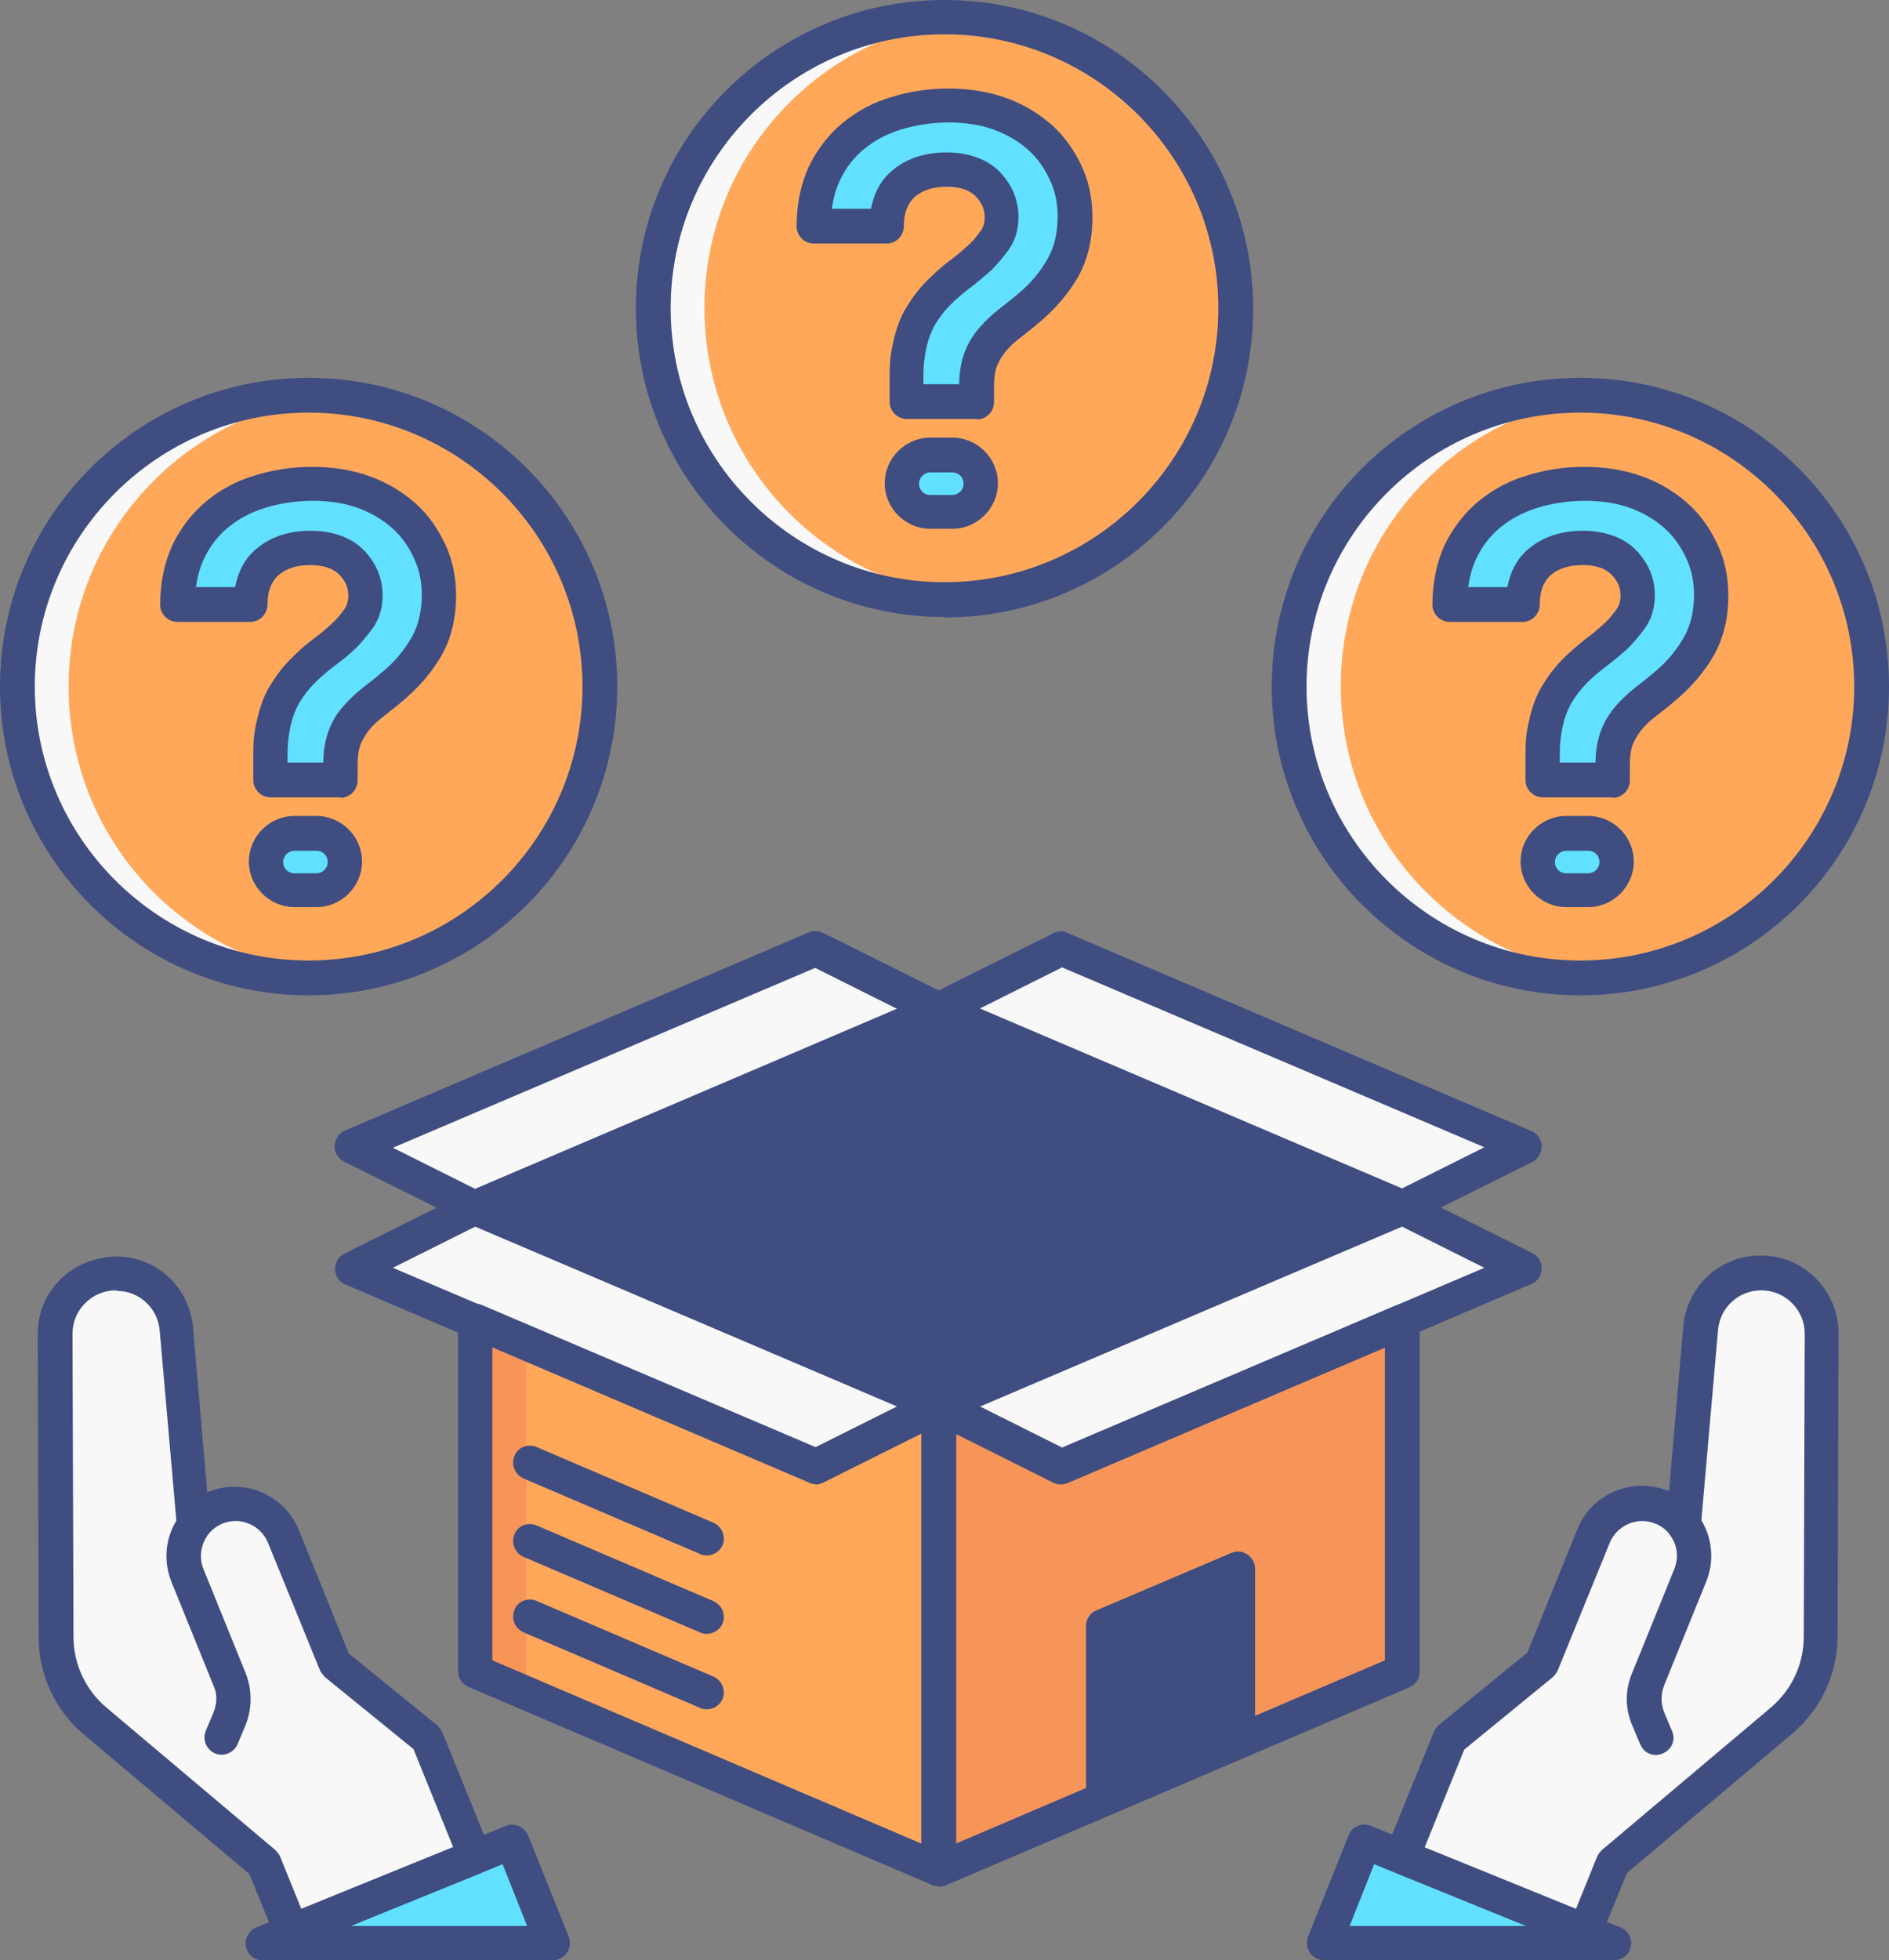 <?xml version="1.0" encoding="UTF-8"?>
<svg id="Layer_2" xmlns="http://www.w3.org/2000/svg" viewBox="0 0 38.56 40">
  <rect x="0" y="0" width="38.56" height="40" fill="#808080" stroke="none"/>
  <defs>
    <style>
      .cls-1 {
        fill: #f79559;
      }

      .cls-2 {
        fill: #61e1ff;
      }

      .cls-3 {
        fill: #3f4d81;
      }

      .cls-4 {
        fill: #ffa85a;
      }

      .cls-5 {
        fill: #f8f8f8;
      }
    </style>
  </defs>
  <g id="Layer_1-2" data-name="Layer_1">
    <g>
      <g>
        <path class="cls-3" d="M9.69,24.64l9.46,4.04,9.46-4.04-9.46-4.04-9.46,4.04Z"/>
        <path class="cls-1" d="M19.16,28.68v9.46l9.46-4.04v-7.15l-6.96,2.97-2.51-1.25Z"/>
        <path class="cls-3" d="M22.52,36.71l2.75-1.17v-3.53l-2.75,1.17v3.53Z"/>
        <path class="cls-5" d="M19.16,28.68l2.51,1.25,9.46-4.04-2.51-1.25-9.46,4.04Z"/>
        <path class="cls-5" d="M7.19,25.89l9.46,4.04,2.51-1.25-9.46-4.04-2.51,1.25Z"/>
        <path class="cls-5" d="M7.19,23.4l2.51,1.25,9.46-4.04-2.51-1.25-9.46,4.04Z"/>
        <path class="cls-5" d="M19.16,20.61l9.46,4.04,2.51-1.25-9.46-4.04-2.51,1.25Z"/>
        <path class="cls-4" d="M9.69,26.96v7.15l9.46,4.04v-9.46l-2.51,1.25-6.96-2.97Z"/>
        <path class="cls-1" d="M9.69,34.11l1.05.45v-7.15l-1.05-.45v7.15Z"/>
      </g>
      <g>
        <path class="cls-2" d="M27.04,39.65h5.92l-5.09-2.07-.83,2.07Z"/>
        <path class="cls-5" d="M35.94,25.98c-.64,0-1.17.5-1.23,1.13l-.35,4h0c-.11-.15-.26-.28-.45-.35-.54-.22-1.16.04-1.38.58l-1.06,2.6-1.88,1.53-.98,2.41,3.75,1.52.56-1.38,3.44-2.9c.51-.43.8-1.06.8-1.72l.02-6.18c0-.69-.56-1.25-1.25-1.24h0Z"/>
      </g>
      <g>
        <path class="cls-2" d="M5.37,39.65h5.92l-.83-2.07-5.09,2.07Z"/>
        <path class="cls-5" d="M6.85,33.95l-1.06-2.6c-.22-.54-.84-.81-1.38-.58-.19.08-.34.2-.45.36h0s-.35-4-.35-4c-.06-.64-.59-1.13-1.23-1.13-.69,0-1.25.55-1.25,1.24l.02,6.18c0,.66.3,1.29.8,1.72l3.44,2.9.56,1.38,3.75-1.52-.98-2.41-1.88-1.53Z"/>
      </g>
      <g>
        <path class="cls-3" d="M19.16,29.03s-.09,0-.14-.03l-9.46-4.04c-.13-.06-.21-.18-.21-.32s.08-.27.21-.32l9.46-4.04c.09-.04.19-.04.28,0l9.46,4.04c.13.06.21.18.21.32s-.08.27-.21.32l-9.46,4.04s-.09.03-.14.03ZM10.59,24.64l8.57,3.65,8.57-3.65-8.57-3.65-8.57,3.65Z"/>
        <path class="cls-3" d="M19.16,38.49c-.07,0-.14-.02-.19-.06-.1-.06-.16-.17-.16-.29v-9.46c0-.12.06-.23.17-.3.1-.06.23-.07.34-.02l2.36,1.18,6.81-2.9c.11-.05.23-.04.33.03.1.06.16.17.16.29v7.15c0,.14-.08.27-.21.32l-9.46,4.04s-.09.03-.14.03ZM19.51,29.25v8.37l8.76-3.74v-6.38l-6.47,2.76c-.1.04-.2.04-.29,0l-2-1ZM28.62,34.11h0,0Z"/>
        <path class="cls-3" d="M22.52,37.06c-.07,0-.14-.02-.19-.06-.1-.06-.16-.17-.16-.29v-3.53c0-.14.08-.27.21-.32l2.75-1.17c.11-.05.23-.04.33.03.1.06.16.17.16.29v3.53c0,.14-.08.27-.21.32l-2.75,1.17s-.09.03-.14.03ZM22.87,33.41v2.77l2.05-.87v-2.77l-2.05.87ZM25.26,35.54h0,0Z"/>
        <path class="cls-3" d="M14.43,34.88s-.09,0-.14-.03l-3.6-1.54c-.18-.08-.26-.28-.19-.46s.28-.26.46-.18l3.6,1.54c.18.08.26.28.19.46-.06.13-.19.21-.32.21Z"/>
        <path class="cls-3" d="M14.43,33.34s-.09,0-.14-.03l-3.6-1.54c-.18-.08-.26-.28-.19-.46s.28-.26.46-.18l3.6,1.54c.18.08.26.28.19.46-.06.13-.19.21-.32.21Z"/>
        <path class="cls-3" d="M14.43,31.74s-.09,0-.14-.03l-3.6-1.54c-.18-.08-.26-.28-.19-.46s.28-.26.46-.18l3.6,1.54c.18.08.26.28.19.46-.06.13-.19.21-.32.21Z"/>
        <path class="cls-3" d="M21.67,30.28c-.05,0-.11-.01-.16-.04l-2.51-1.25c-.12-.06-.2-.19-.19-.32s.09-.26.21-.31l9.46-4.04c.09-.04.2-.04.29,0l2.51,1.25c.12.06.2.19.19.32,0,.14-.09.26-.21.31l-9.46,4.04s-.09.03-.14.03ZM20,28.7l1.68.84,8.62-3.67-1.68-.84-8.62,3.67Z"/>
        <path class="cls-3" d="M16.65,30.28s-.09,0-.14-.03l-9.46-4.04c-.13-.05-.21-.18-.21-.31s.07-.26.19-.32l2.51-1.25c.09-.05.2-.05.29,0l9.46,4.04c.13.05.21.18.21.31s-.07.26-.19.32l-2.51,1.25s-.1.04-.16.04ZM8.02,25.87l8.62,3.67,1.68-.84-8.62-3.67-1.68.84Z"/>
        <path class="cls-3" d="M9.69,24.99c-.05,0-.11-.01-.16-.04l-2.51-1.25c-.12-.06-.2-.19-.19-.32s.09-.26.21-.31l9.46-4.04c.09-.04.2-.04.29,0l2.51,1.25c.12.06.2.19.19.32s-.09.26-.21.31l-9.46,4.04s-.09.03-.14.03ZM8.02,23.42l1.68.84,8.62-3.67-1.68-.84-8.62,3.67Z"/>
        <path class="cls-3" d="M28.62,24.99s-.09,0-.14-.03l-9.46-4.04c-.13-.05-.21-.18-.21-.31s.07-.26.19-.32l2.51-1.25c.09-.05.2-.05.29,0l9.46,4.04c.13.05.21.18.21.31s-.07.26-.19.32l-2.51,1.25s-.1.04-.16.04ZM20,20.58l8.62,3.67,1.68-.84-8.62-3.67-1.68.84Z"/>
        <path class="cls-3" d="M19.16,38.49s-.09,0-.14-.03l-9.46-4.04c-.13-.06-.21-.18-.21-.32v-7.15c0-.12.06-.23.16-.29.1-.07.22-.08.33-.03l6.81,2.9,2.36-1.18c.11-.05.24-.05.34.02.1.06.17.18.17.3v9.46c0,.12-.06.23-.16.29-.06.04-.13.06-.19.06ZM10.05,33.88l8.76,3.74v-8.37l-2,1c-.09.05-.2.05-.29,0l-6.47-2.76v6.38h0Z"/>
      </g>
      <g>
        <path class="cls-3" d="M32.95,40h-5.92c-.12,0-.23-.06-.29-.15s-.08-.22-.04-.33l.83-2.07c.03-.09.1-.16.19-.19.09-.04.18-.04.27,0l5.09,2.07c.16.06.24.23.21.39s-.18.28-.34.28ZM27.55,39.3h3.6l-3.1-1.26-.5,1.26Z"/>
        <path class="cls-3" d="M32.36,39.76s-.09,0-.13-.03l-3.75-1.52c-.18-.07-.27-.28-.19-.46l.98-2.41c.02-.05.06-.1.1-.14l1.81-1.48,1.02-2.52c.29-.72,1.12-1.07,1.84-.78,0,0,.02,0,.03.01l.29-3.36c.07-.82.75-1.45,1.57-1.45.44,0,.83.16,1.13.46.3.3.47.7.47,1.13l-.02,6.18c0,.77-.34,1.49-.93,1.99l-3.37,2.84-.53,1.3c-.05.14-.19.22-.32.22h0ZM29.07,37.69l3.1,1.26.43-1.06c.02-.05.06-.1.1-.14l3.44-2.9c.43-.36.68-.89.68-1.45l.02-6.18c0-.24-.09-.46-.26-.63-.17-.17-.39-.26-.63-.26h0c-.46,0-.84.35-.88.81l-.34,3.88c.22.37.27.83.1,1.25l-.86,2.12c-.07.18-.07.37,0,.55l.16.38c.08.18,0,.38-.19.46-.18.08-.38,0-.46-.19l-.16-.38c-.15-.35-.15-.73,0-1.08l.86-2.12c.09-.23.06-.48-.08-.67,0-.01-.02-.02-.02-.03-.07-.1-.17-.17-.29-.22-.36-.15-.78.03-.93.39l-1.06,2.6c-.02.05-.06.1-.1.14l-1.81,1.48-.81,2Z"/>
      </g>
      <g>
        <path class="cls-3" d="M11.28,40h-5.92c-.17,0-.31-.12-.34-.28s.06-.33.21-.39l5.09-2.07c.09-.04.18-.03.27,0,.09.04.15.11.19.19l.83,2.07c.04.11.03.23-.04.33s-.17.15-.29.15ZM7.16,39.3h3.6l-.5-1.26-3.1,1.26Z"/>
        <path class="cls-3" d="M5.95,39.76s-.09,0-.14-.03c-.09-.04-.15-.1-.19-.19l-.53-1.3-3.37-2.84c-.59-.49-.93-1.22-.93-1.99l-.02-6.18c0-.43.16-.83.47-1.13s.71-.45,1.13-.46c.83,0,1.5.63,1.57,1.45l.29,3.36s.02,0,.03-.01c.72-.29,1.55.06,1.84.78l1.02,2.52,1.81,1.47s.08.09.1.14l.98,2.41c.04.09.03.18,0,.27-.04.09-.1.15-.19.19l-3.75,1.52s-.09.03-.13.03ZM2.37,26.33c-.24,0-.46.09-.63.26-.17.17-.26.39-.26.63l.02,6.18c0,.56.25,1.09.68,1.45l3.44,2.9s.08.08.1.14l.43,1.06,3.1-1.26-.81-2-1.81-1.47s-.08-.09-.1-.14l-1.06-2.6c-.15-.36-.56-.54-.93-.39-.12.05-.22.13-.29.22,0,.01-.02.02-.02.03-.13.19-.17.44-.08.67l.86,2.12c.14.35.14.73,0,1.08l-.16.38c-.08.18-.28.26-.46.19-.18-.08-.26-.28-.19-.46l.16-.38c.07-.18.08-.37,0-.54l-.86-2.12c-.17-.43-.12-.89.1-1.25l-.34-3.88c-.04-.46-.42-.81-.88-.81,0,0,0,0,0,0Z"/>
      </g>
      <g>
        <g>
          <circle class="cls-4" cx="19.28" cy="6.3" r="5.94"/>
          <path class="cls-5" d="M19.8.38c-.17-.02-.35-.03-.53-.03-3.28,0-5.94,2.66-5.94,5.94s2.66,5.94,5.94,5.94c.18,0,.35-.01.53-.03-3.04-.27-5.42-2.81-5.42-5.92S16.77.64,19.8.38Z"/>
          <path class="cls-2" d="M19.44,9.29h-.45c-.32,0-.58.26-.58.58s.26.58.58.58h.45c.32,0,.58-.26.58-.58s-.26-.58-.58-.58Z"/>
          <path class="cls-2" d="M21.23,2.8c-.22-.2-.49-.36-.81-.48-.32-.11-.66-.17-1.04-.17s-.75.05-1.08.16c-.34.1-.63.26-.88.47s-.45.46-.6.77c-.15.3-.22.66-.22,1.07h1.49c0-.38.11-.66.34-.86.22-.2.52-.29.89-.29s.65.1.84.29c.19.2.28.42.28.68,0,.18-.05.34-.14.48-.1.13-.2.25-.31.35-.14.12-.28.24-.42.35-.14.11-.28.23-.42.36-.13.13-.25.29-.36.46-.1.17-.18.39-.24.64-.04.17-.06.36-.06.56v.56h1.43v-.32c0-.22.03-.4.09-.55.06-.15.14-.28.24-.4.1-.12.22-.22.35-.33.14-.1.28-.22.42-.34.27-.22.49-.48.66-.78s.25-.65.25-1.06c0-.32-.06-.61-.19-.89-.13-.28-.3-.52-.53-.72Z"/>
        </g>
        <g>
          <path class="cls-3" d="M19.28,12.59c-3.47,0-6.3-2.82-6.3-6.3S15.81,0,19.28,0s6.3,2.82,6.3,6.3-2.82,6.3-6.3,6.3ZM19.28.7c-3.08,0-5.59,2.51-5.59,5.59s2.51,5.59,5.59,5.59,5.59-2.51,5.59-5.59S22.36.7,19.28.7Z"/>
          <path class="cls-3" d="M19.44,10.79h-.45c-.51,0-.93-.42-.93-.93s.42-.93.93-.93h.45c.51,0,.93.42.93.93s-.42.93-.93.93ZM18.99,9.64c-.12,0-.23.1-.23.23s.1.23.23.23h.45c.12,0,.23-.1.23-.23s-.1-.23-.23-.23h-.45ZM19.94,8.55h-1.43c-.19,0-.35-.16-.35-.35v-.56c0-.23.02-.44.07-.64.06-.28.15-.54.28-.74.12-.2.26-.38.41-.53.14-.14.29-.28.45-.4.14-.1.27-.21.4-.33.09-.08.17-.18.25-.29.05-.07.08-.16.08-.28,0-.16-.06-.3-.19-.43-.12-.12-.31-.19-.58-.19-.28,0-.5.07-.66.21-.14.13-.22.32-.22.6,0,.19-.16.35-.35.35h-1.49c-.19,0-.35-.16-.35-.35,0-.46.09-.87.25-1.22.17-.35.4-.65.69-.89.29-.24.62-.42,1-.53.73-.23,1.63-.24,2.34.02.36.13.67.32.93.55.26.23.46.52.61.84.15.32.22.67.22,1.04,0,.47-.1.88-.3,1.23-.19.33-.44.62-.74.88-.15.13-.29.24-.43.35-.12.09-.22.18-.3.28-.07.09-.13.18-.18.3-.04.11-.06.25-.06.42v.32c0,.19-.16.35-.35.35ZM18.85,7.84h.73c0-.24.04-.46.11-.65.07-.19.18-.36.3-.5.11-.13.25-.26.4-.38.13-.1.27-.21.41-.33.24-.2.43-.43.58-.69.14-.24.21-.54.21-.88,0-.26-.05-.51-.16-.74-.11-.24-.25-.44-.44-.61-.19-.17-.42-.31-.69-.41-.57-.21-1.31-.19-1.9-.01-.29.09-.54.22-.76.4-.21.17-.38.39-.5.65-.08.17-.13.36-.16.57h.8c.06-.32.2-.58.42-.77.29-.25.67-.38,1.12-.38s.84.14,1.09.4c.25.26.38.57.38.92,0,.26-.07.49-.21.68-.11.15-.23.29-.35.41-.16.14-.3.26-.45.37-.13.1-.26.21-.38.33-.11.11-.22.25-.31.4-.08.14-.15.32-.19.53-.03.15-.05.31-.05.49v.21Z"/>
        </g>
      </g>
      <g>
        <g>
          <circle class="cls-4" cx="32.26" cy="14.02" r="5.94"/>
          <path class="cls-5" d="M32.79,8.1c-.17-.02-.35-.03-.53-.03-3.28,0-5.94,2.66-5.94,5.94s2.66,5.94,5.94,5.94c.18,0,.35-.01.53-.03-3.04-.27-5.42-2.81-5.42-5.92s2.38-5.65,5.42-5.92Z"/>
          <path class="cls-2" d="M32.42,17.01h-.45c-.32,0-.58.26-.58.58s.26.58.58.58h.45c.32,0,.58-.26.58-.58s-.26-.58-.58-.58Z"/>
          <path class="cls-2" d="M34.21,10.52c-.22-.2-.49-.36-.81-.48-.32-.11-.66-.17-1.04-.17s-.75.05-1.08.16c-.34.1-.63.26-.88.47s-.45.46-.6.77c-.15.3-.22.66-.22,1.07h1.49c0-.38.11-.66.34-.86.22-.2.52-.29.89-.29s.65.1.84.29c.19.2.28.42.28.68,0,.18-.05.34-.14.48-.1.13-.2.25-.31.35-.14.12-.28.24-.42.35-.14.11-.28.23-.42.36-.13.13-.25.29-.36.46-.1.17-.18.39-.24.64-.04.17-.06.36-.06.56v.56h1.43v-.32c0-.22.03-.4.09-.55.06-.15.14-.28.24-.4.1-.12.22-.22.35-.33.14-.1.28-.22.42-.34.27-.22.49-.48.66-.78s.25-.65.25-1.06c0-.32-.06-.61-.19-.89-.13-.28-.3-.52-.53-.72Z"/>
        </g>
        <g>
          <path class="cls-3" d="M32.26,20.31c-3.47,0-6.3-2.82-6.3-6.3s2.82-6.3,6.3-6.3,6.3,2.82,6.3,6.3-2.82,6.3-6.3,6.3ZM32.26,8.42c-3.08,0-5.59,2.51-5.59,5.59s2.51,5.59,5.59,5.59,5.59-2.51,5.59-5.59-2.51-5.59-5.59-5.59Z"/>
          <path class="cls-3" d="M32.42,18.51h-.45c-.51,0-.93-.42-.93-.93s.42-.93.93-.93h.45c.51,0,.93.42.93.93,0,.51-.42.93-.93.93ZM31.97,17.36c-.12,0-.23.1-.23.23s.1.23.23.23h.45c.12,0,.23-.1.23-.23s-.1-.23-.23-.23h-.45ZM32.92,16.27h-1.43c-.19,0-.35-.16-.35-.35v-.56c0-.23.02-.44.07-.64.06-.28.15-.54.28-.74.12-.2.26-.38.41-.53.14-.14.29-.27.45-.4.14-.1.27-.21.4-.33.09-.08.17-.18.25-.29.05-.07.08-.16.08-.28,0-.16-.06-.3-.19-.43-.12-.12-.31-.19-.58-.19-.28,0-.5.07-.66.21-.14.13-.22.32-.22.6,0,.19-.16.35-.35.35h-1.49c-.19,0-.35-.16-.35-.35,0-.46.09-.87.25-1.22.17-.35.4-.65.69-.89.29-.24.62-.42,1-.53.72-.23,1.63-.24,2.34.02.36.13.67.32.93.55.26.23.46.52.61.84.15.32.22.67.22,1.04,0,.47-.1.88-.3,1.23-.19.33-.44.62-.74.88-.15.13-.29.24-.43.35-.12.09-.22.18-.3.28-.07.09-.13.18-.18.3-.04.11-.06.25-.06.42v.32c0,.19-.16.35-.35.35ZM31.84,15.56h.73c0-.24.04-.46.11-.65.07-.19.18-.36.3-.5.11-.13.25-.26.4-.38.13-.1.27-.21.41-.33.24-.2.43-.43.58-.69.14-.24.21-.54.21-.88,0-.26-.05-.51-.16-.74-.11-.24-.25-.44-.44-.61-.19-.17-.42-.31-.69-.41-.57-.21-1.31-.19-1.9-.01-.29.09-.54.22-.76.4-.21.17-.38.39-.5.65-.08.17-.13.36-.16.57h.8c.06-.32.2-.58.42-.77.29-.25.67-.38,1.12-.38s.84.14,1.09.4c.25.26.38.57.38.92,0,.26-.07.49-.21.68-.11.15-.23.29-.35.41-.16.14-.3.26-.45.37-.13.1-.26.21-.38.33-.11.11-.22.25-.31.4-.08.14-.15.32-.19.53-.03.15-.05.31-.05.49v.21h0Z"/>
        </g>
      </g>
      <g>
        <g>
          <circle class="cls-4" cx="6.3" cy="14.02" r="5.94"/>
          <path class="cls-5" d="M6.82,8.1c-.17-.02-.35-.03-.53-.03C3.01,8.07.35,10.73.35,14.02s2.66,5.94,5.94,5.94c.18,0,.35-.01.53-.03-3.04-.27-5.42-2.81-5.42-5.92s2.38-5.65,5.42-5.92Z"/>
          <path class="cls-2" d="M6.46,17.01h-.45c-.32,0-.58.26-.58.58s.26.58.58.58h.45c.32,0,.58-.26.58-.58s-.26-.58-.58-.58Z"/>
          <path class="cls-2" d="M8.25,10.52c-.22-.2-.49-.36-.81-.48-.32-.11-.66-.17-1.04-.17s-.75.05-1.08.16c-.34.1-.63.26-.88.47s-.45.46-.6.77c-.15.3-.22.66-.22,1.07h1.49c0-.38.11-.66.34-.86.22-.2.52-.29.89-.29s.65.1.84.29c.19.2.28.42.28.68,0,.18-.05.34-.14.48-.1.13-.2.25-.31.35-.14.12-.28.24-.42.35-.14.11-.28.23-.42.36-.13.13-.25.29-.36.46-.1.17-.18.39-.24.64-.04.17-.06.36-.06.56v.56h1.43v-.32c0-.22.03-.4.09-.55.06-.15.14-.28.24-.4.1-.12.22-.22.35-.33.14-.1.28-.22.42-.34.27-.22.49-.48.66-.78s.25-.65.25-1.06c0-.32-.06-.61-.19-.89-.13-.28-.3-.52-.53-.72Z"/>
        </g>
        <g>
          <path class="cls-3" d="M6.3,20.31c-3.47,0-6.3-2.82-6.3-6.3s2.82-6.3,6.3-6.3,6.3,2.82,6.3,6.3-2.82,6.3-6.3,6.3ZM6.3,8.42c-3.08,0-5.59,2.51-5.59,5.59s2.51,5.59,5.59,5.59,5.59-2.51,5.59-5.59-2.51-5.59-5.59-5.59Z"/>
          <path class="cls-3" d="M6.46,18.51h-.45c-.51,0-.93-.42-.93-.93s.42-.93.93-.93h.45c.51,0,.93.42.93.93s-.42.93-.93.93ZM6.01,17.36c-.12,0-.23.1-.23.23s.1.23.23.23h.45c.12,0,.23-.1.23-.23s-.1-.23-.23-.23h-.45ZM6.95,16.27h-1.43c-.19,0-.35-.16-.35-.35v-.56c0-.23.02-.44.07-.64.06-.28.15-.54.28-.74.12-.2.26-.38.41-.53.14-.14.29-.28.45-.4.14-.1.27-.21.4-.33.09-.08.17-.18.25-.29.05-.07.08-.16.08-.28,0-.16-.06-.3-.19-.43-.12-.12-.32-.19-.58-.19-.28,0-.5.07-.66.21-.14.13-.22.32-.22.6,0,.19-.16.35-.35.35h-1.49c-.19,0-.35-.16-.35-.35,0-.46.09-.87.25-1.22.17-.35.4-.65.69-.89.29-.24.62-.42,1-.53.73-.23,1.63-.24,2.34.02.36.13.67.32.93.55.26.23.46.52.61.84.15.32.22.67.22,1.04,0,.47-.1.88-.3,1.23-.19.33-.44.62-.74.88-.15.13-.29.24-.43.35-.12.09-.22.18-.3.28-.07.09-.13.18-.18.3-.04.11-.06.25-.06.42v.32c0,.19-.16.35-.35.35ZM5.87,15.56h.73c0-.25.04-.46.11-.65.07-.19.17-.36.3-.5.11-.13.25-.26.4-.38.13-.1.27-.21.41-.33.24-.2.43-.43.58-.69.14-.24.21-.54.21-.88,0-.26-.05-.51-.16-.74-.11-.24-.25-.44-.44-.61-.19-.17-.42-.31-.69-.41-.57-.21-1.31-.19-1.9-.01-.29.09-.54.22-.76.4-.21.17-.38.39-.5.65-.08.17-.13.36-.16.57h.8c.06-.32.2-.58.42-.77.29-.25.67-.38,1.12-.38s.84.14,1.09.4c.25.26.38.57.38.92,0,.26-.07.49-.21.68-.11.15-.23.29-.35.41-.15.14-.3.26-.45.37-.13.1-.26.21-.38.33-.11.11-.22.25-.31.4-.08.14-.15.32-.19.53-.03.15-.05.31-.05.49v.21h0ZM8.71,13.19h0,0Z"/>
        </g>
      </g>
    </g>
  </g>
</svg>